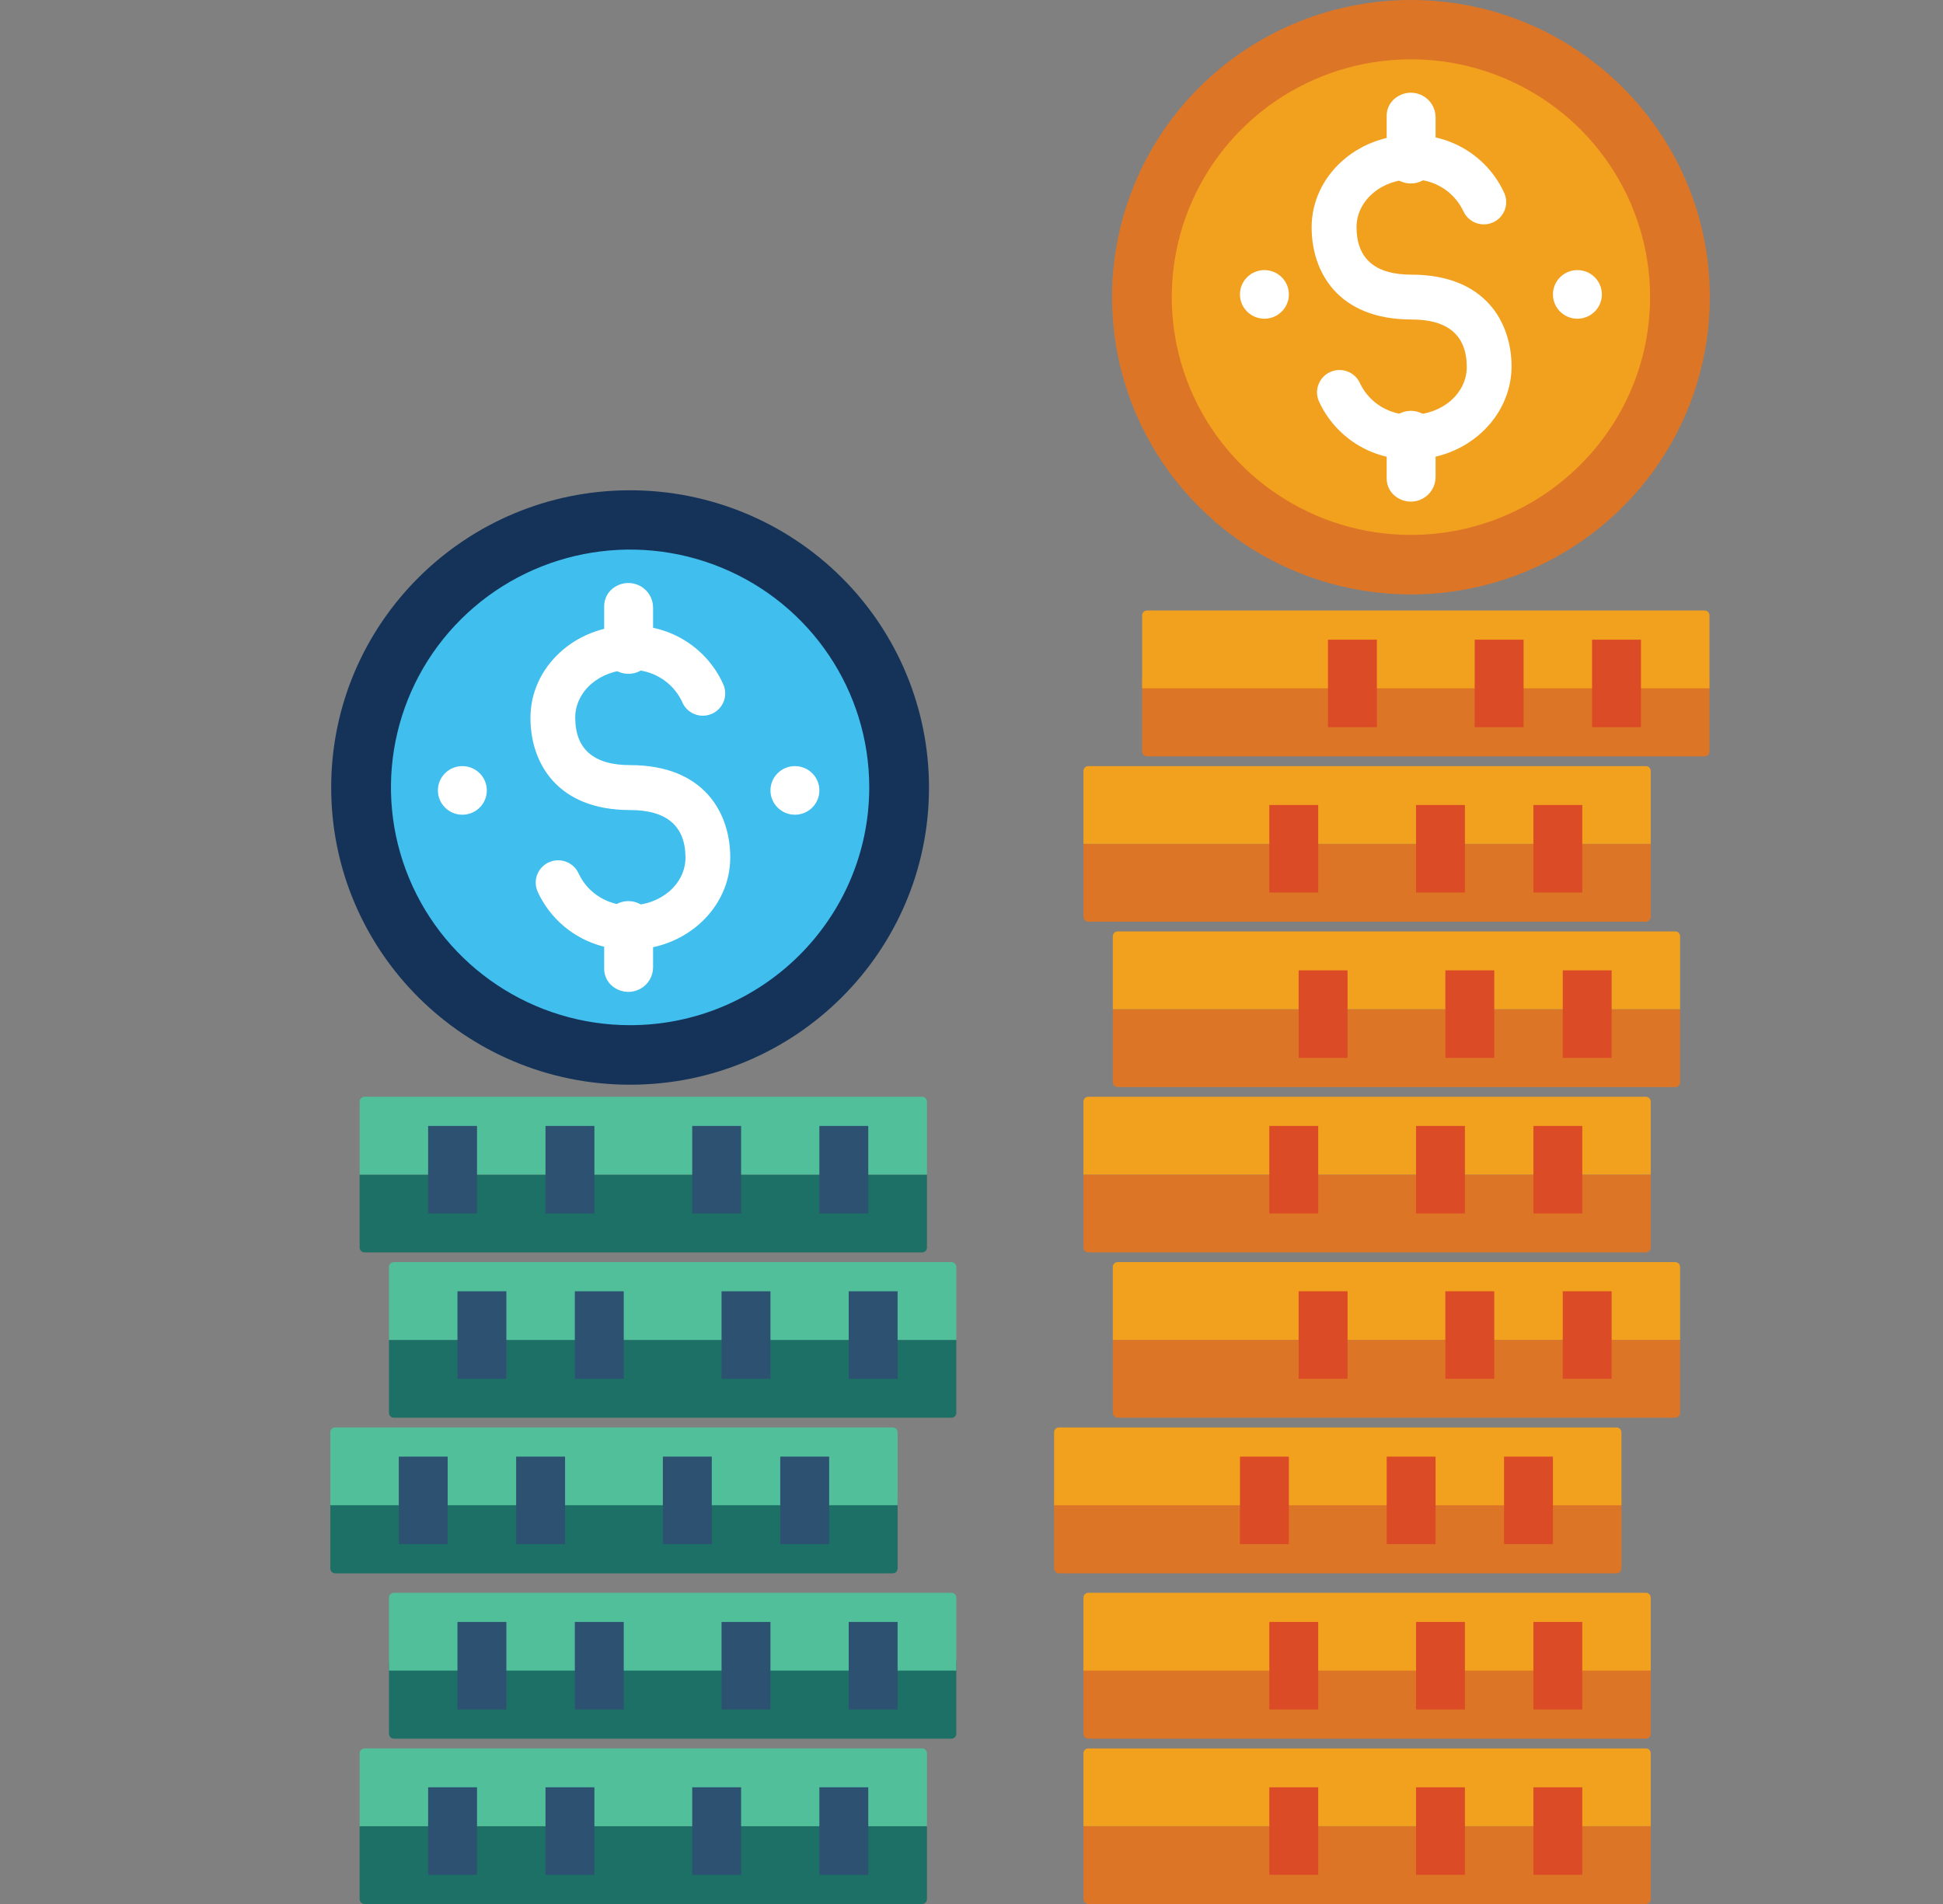 <?xml version="1.0" encoding="UTF-8"?>
<svg width="100px" height="98px" viewBox="0 0 100 98" version="1.1" xmlns="http://www.w3.org/2000/svg" xmlns:xlink="http://www.w3.org/1999/xlink">
    <rect x="0" y="0" width="100" height="98" fill="#808080" stroke="none"/>
    <title>icon-expenses</title>
    <g id="Design---2020" stroke="none" stroke-width="1" fill="none" fill-rule="evenodd">
        <g id="Investments" transform="translate(-69, -2280)" fill-rule="nonzero">
            <g id="icon-expenses" transform="translate(86, 2280)">
                <path d="M1.51,60.456 L30.708,60.456 L30.708,64.21 C30.708,64.349 30.595,64.461 30.456,64.461 L1.762,64.461 C1.623,64.461 1.51,64.349 1.51,64.21 L1.51,60.456 Z" id="Path" fill="#1C7065"></path>
                <path d="M1.762,56.451 L30.456,56.451 C30.595,56.451 30.708,56.563 30.708,56.702 L30.708,60.456 L1.51,60.456 L1.51,56.702 C1.51,56.563 1.623,56.451 1.762,56.451 Z" id="Path" fill="#52BF9B"></path>
                <rect id="Rectangle" fill="#2D5271" x="18.626" y="57.953" width="2.517" height="4.505"></rect>
                <rect id="Rectangle" fill="#2D5271" x="25.17" y="57.953" width="2.517" height="4.505"></rect>
                <rect id="Rectangle" fill="#2D5271" x="11.075" y="57.953" width="2.517" height="4.505"></rect>
                <rect id="Rectangle" fill="#2D5271" x="5.034" y="57.953" width="2.517" height="4.505"></rect>
                <path d="M3.02,68.966 L32.218,68.966 L32.218,72.72 C32.218,72.859 32.105,72.971 31.966,72.971 L3.272,72.971 C3.133,72.971 3.02,72.859 3.02,72.72 L3.02,68.966 Z" id="Path" fill="#1C7065"></path>
                <path d="M3.272,64.961 L31.966,64.961 C32.105,64.961 32.218,65.073 32.218,65.212 L32.218,68.966 L3.02,68.966 L3.02,65.212 C3.02,65.073 3.133,64.961 3.272,64.961 Z" id="Path" fill="#52BF9B"></path>
                <rect id="Rectangle" fill="#2D5271" x="20.136" y="66.463" width="2.517" height="4.505"></rect>
                <rect id="Rectangle" fill="#2D5271" x="26.68" y="66.463" width="2.517" height="4.505"></rect>
                <rect id="Rectangle" fill="#2D5271" x="12.585" y="66.463" width="2.517" height="4.505"></rect>
                <rect id="Rectangle" fill="#2D5271" x="6.544" y="66.463" width="2.517" height="4.505"></rect>
                <path d="M-3.57689542e-15,76.975 L29.197,76.975 L29.197,80.73 C29.197,80.868 29.085,80.98 28.946,80.98 L0.252,80.98 C0.113,80.98 -3.57689542e-15,80.868 -3.57689542e-15,80.73 L-3.57689542e-15,76.975 Z" id="Path" fill="#1C7065"></path>
                <path d="M0.252,73.471 L28.946,73.471 C29.085,73.471 29.197,73.583 29.197,73.722 L29.197,77.476 L0,77.476 L0,73.722 C0,73.583 0.113,73.471 0.252,73.471 Z" id="Path" fill="#52BF9B"></path>
                <rect id="Rectangle" fill="#2D5271" x="17.116" y="74.973" width="2.517" height="4.505"></rect>
                <rect id="Rectangle" fill="#2D5271" x="23.157" y="74.973" width="2.517" height="4.505"></rect>
                <rect id="Rectangle" fill="#2D5271" x="9.565" y="74.973" width="2.517" height="4.505"></rect>
                <rect id="Rectangle" fill="#2D5271" x="3.524" y="74.973" width="2.517" height="4.505"></rect>
                <path d="M3.02,85.485 L32.218,85.485 L32.218,89.24 C32.218,89.378 32.105,89.49 31.966,89.49 L3.272,89.49 C3.133,89.49 3.02,89.378 3.02,89.24 L3.02,85.485 Z" id="Path" fill="#1C7065"></path>
                <path d="M3.272,81.981 L31.966,81.981 C32.105,81.981 32.218,82.093 32.218,82.231 L32.218,85.986 L3.02,85.986 L3.02,82.231 C3.02,82.093 3.133,81.981 3.272,81.981 Z" id="Path" fill="#52BF9B"></path>
                <rect id="Rectangle" fill="#2D5271" x="20.136" y="83.483" width="2.517" height="4.505"></rect>
                <rect id="Rectangle" fill="#2D5271" x="26.68" y="83.483" width="2.517" height="4.505"></rect>
                <rect id="Rectangle" fill="#2D5271" x="12.585" y="83.483" width="2.517" height="4.505"></rect>
                <rect id="Rectangle" fill="#2D5271" x="6.544" y="83.483" width="2.517" height="4.505"></rect>
                <path d="M1.51,93.995 L30.708,93.995 L30.708,97.75 C30.708,97.888 30.595,98 30.456,98 L1.762,98 C1.623,98 1.51,97.888 1.51,97.75 L1.51,93.995 Z" id="Path" fill="#1C7065"></path>
                <path d="M1.762,89.991 L30.456,89.991 C30.595,89.991 30.708,90.103 30.708,90.241 L30.708,93.995 L1.51,93.995 L1.51,90.241 C1.51,90.103 1.623,89.991 1.762,89.991 Z" id="Path" fill="#52BF9B"></path>
                <rect id="Rectangle" fill="#2D5271" x="18.626" y="91.993" width="2.517" height="4.505"></rect>
                <rect id="Rectangle" fill="#2D5271" x="25.17" y="91.993" width="2.517" height="4.505"></rect>
                <rect id="Rectangle" fill="#2D5271" x="11.075" y="91.993" width="2.517" height="4.505"></rect>
                <rect id="Rectangle" fill="#2D5271" x="5.034" y="91.993" width="2.517" height="4.505"></rect>
                <ellipse id="Oval" fill="#40BEEE" cx="15.354" cy="40.683" rx="13.844" ry="13.766"></ellipse>
                <path d="M15.429,25.235 C6.933,25.235 0.045,32.084 0.045,40.533 C0.045,48.981 6.933,55.831 15.429,55.831 C23.926,55.831 30.813,48.981 30.813,40.533 C30.813,36.475 29.193,32.584 26.307,29.715 C23.422,26.846 19.509,25.235 15.429,25.235 Z M15.429,52.767 C10.451,52.767 5.962,49.784 4.058,45.21 C2.153,40.636 3.207,35.371 6.728,31.871 C10.249,28.371 15.544,27.325 20.143,29.221 C24.742,31.117 27.74,35.582 27.738,40.533 C27.726,47.287 22.222,52.759 15.429,52.767 L15.429,52.767 Z" id="Shape" fill="#153359"></path>
                <path d="M15.449,48.877 C13.391,48.926 11.504,47.742 10.662,45.874 C10.415,45.289 10.691,44.616 11.279,44.37 C11.867,44.124 12.544,44.398 12.791,44.983 C13.277,45.997 14.32,46.63 15.449,46.595 C17.005,46.595 18.279,45.498 18.279,44.147 C18.279,42.52 17.317,41.694 15.434,41.694 C11.649,41.694 10.3,39.241 10.3,36.948 C10.3,34.33 12.6,32.203 15.434,32.203 C17.491,32.157 19.375,33.34 20.217,35.206 C20.396,35.587 20.351,36.035 20.1,36.374 C19.848,36.712 19.431,36.886 19.012,36.828 C18.593,36.769 18.24,36.487 18.092,36.092 C17.605,35.08 16.563,34.448 15.434,34.48 C13.874,34.48 12.605,35.582 12.605,36.933 C12.605,38.56 13.557,39.381 15.434,39.381 C19.23,39.381 20.584,41.834 20.584,44.132 C20.584,46.745 18.279,48.877 15.449,48.877 Z" id="Path" fill="#FFFFFF"></path>
                <path d="M14.095,33.459 L14.095,31.227 C14.084,30.805 14.304,30.41 14.669,30.195 C15.06,29.955 15.551,29.943 15.954,30.164 C16.357,30.385 16.608,30.804 16.612,31.262 L16.612,33.424 C16.612,33.883 16.36,34.305 15.957,34.527 C15.553,34.748 15.06,34.734 14.669,34.49 C14.303,34.277 14.083,33.881 14.095,33.459 L14.095,33.459 Z" id="Path" fill="#FFFFFF"></path>
                <path d="M14.095,49.833 L14.095,47.601 C14.084,47.179 14.304,46.784 14.669,46.57 C15.06,46.329 15.551,46.317 15.954,46.538 C16.357,46.759 16.608,47.179 16.612,47.636 L16.612,49.798 C16.608,50.256 16.357,50.675 15.954,50.896 C15.551,51.117 15.06,51.105 14.669,50.865 C14.303,50.651 14.083,50.256 14.095,49.833 L14.095,49.833 Z" id="Path" fill="#FFFFFF"></path>
                <ellipse id="Oval" fill="#FFFFFF" cx="23.912" cy="40.683" rx="1.259" ry="1.251"></ellipse>
                <ellipse id="Oval" fill="#FFFFFF" cx="6.796" cy="40.683" rx="1.259" ry="1.251"></ellipse>
                <path d="M38.762,60.456 L67.959,60.456 L67.959,64.21 C67.959,64.349 67.847,64.461 67.708,64.461 L39.014,64.461 C38.875,64.461 38.762,64.349 38.762,64.21 L38.762,60.456 Z" id="Path" fill="#DD7526"></path>
                <path d="M39.014,56.451 L67.708,56.451 C67.847,56.451 67.959,56.563 67.959,56.702 L67.959,60.456 L38.762,60.456 L38.762,56.702 C38.762,56.563 38.875,56.451 39.014,56.451 Z" id="Path" fill="#F2A11F"></path>
                <rect id="Rectangle" fill="#DB4C26" x="55.878" y="57.953" width="2.517" height="4.505"></rect>
                <rect id="Rectangle" fill="#DB4C26" x="61.919" y="57.953" width="2.517" height="4.505"></rect>
                <rect id="Rectangle" fill="#DB4C26" x="48.327" y="57.953" width="2.517" height="4.505"></rect>
                <path d="M40.272,68.966 L69.47,68.966 L69.47,72.72 C69.47,72.859 69.357,72.971 69.218,72.971 L40.524,72.971 C40.385,72.971 40.272,72.859 40.272,72.72 L40.272,68.966 Z" id="Path" fill="#DD7526"></path>
                <path d="M40.524,64.961 L69.218,64.961 C69.357,64.961 69.47,65.073 69.47,65.212 L69.47,68.966 L40.272,68.966 L40.272,65.212 C40.272,65.073 40.385,64.961 40.524,64.961 Z" id="Path" fill="#F2A11F"></path>
                <rect id="Rectangle" fill="#DB4C26" x="57.388" y="66.463" width="2.517" height="4.505"></rect>
                <rect id="Rectangle" fill="#DB4C26" x="63.429" y="66.463" width="2.517" height="4.505"></rect>
                <rect id="Rectangle" fill="#DB4C26" x="49.837" y="66.463" width="2.517" height="4.505"></rect>
                <path d="M37.252,76.975 L66.449,76.975 L66.449,80.73 C66.449,80.868 66.337,80.98 66.198,80.98 L37.504,80.98 C37.365,80.98 37.252,80.868 37.252,80.73 L37.252,76.975 Z" id="Path" fill="#DD7526"></path>
                <path d="M37.504,73.471 L66.198,73.471 C66.337,73.471 66.449,73.583 66.449,73.722 L66.449,77.476 L37.252,77.476 L37.252,73.722 C37.252,73.583 37.365,73.471 37.504,73.471 Z" id="Path" fill="#F2A11F"></path>
                <rect id="Rectangle" fill="#DB4C26" x="54.368" y="74.973" width="2.517" height="4.505"></rect>
                <rect id="Rectangle" fill="#DB4C26" x="60.408" y="74.973" width="2.517" height="4.505"></rect>
                <rect id="Rectangle" fill="#DB4C26" x="46.817" y="74.973" width="2.517" height="4.505"></rect>
                <path d="M38.762,43.436 L67.959,43.436 L67.959,47.19 C67.959,47.329 67.847,47.441 67.708,47.441 L39.014,47.441 C38.875,47.441 38.762,47.329 38.762,47.19 L38.762,43.436 Z" id="Path" fill="#DD7526"></path>
                <path d="M39.014,39.431 L67.708,39.431 C67.847,39.431 67.959,39.543 67.959,39.682 L67.959,43.436 L38.762,43.436 L38.762,39.682 C38.762,39.543 38.875,39.431 39.014,39.431 Z" id="Path" fill="#F2A11F"></path>
                <rect id="Rectangle" fill="#DB4C26" x="55.878" y="41.434" width="2.517" height="4.505"></rect>
                <rect id="Rectangle" fill="#DB4C26" x="61.919" y="41.434" width="2.517" height="4.505"></rect>
                <rect id="Rectangle" fill="#DB4C26" x="48.327" y="41.434" width="2.517" height="4.505"></rect>
                <path d="M40.272,51.946 L69.47,51.946 L69.47,55.7 C69.47,55.839 69.357,55.951 69.218,55.951 L40.524,55.951 C40.385,55.951 40.272,55.839 40.272,55.7 L40.272,51.946 Z" id="Path" fill="#DD7526"></path>
                <path d="M40.524,47.941 L69.218,47.941 C69.357,47.941 69.47,48.053 69.47,48.192 L69.47,51.946 L40.272,51.946 L40.272,48.192 C40.272,48.053 40.385,47.941 40.524,47.941 Z" id="Path" fill="#F2A11F"></path>
                <rect id="Rectangle" fill="#DB4C26" x="57.388" y="49.944" width="2.517" height="4.505"></rect>
                <rect id="Rectangle" fill="#DB4C26" x="63.429" y="49.944" width="2.517" height="4.505"></rect>
                <rect id="Rectangle" fill="#DB4C26" x="49.837" y="49.944" width="2.517" height="4.505"></rect>
                <path d="M41.782,34.926 L70.98,34.926 L70.98,38.68 C70.98,38.819 70.867,38.931 70.728,38.931 L42.034,38.931 C41.895,38.931 41.782,38.819 41.782,38.68 L41.782,34.926 Z" id="Path" fill="#DD7526"></path>
                <path d="M42.034,31.422 L70.728,31.422 C70.867,31.422 70.98,31.534 70.98,31.672 L70.98,35.427 L41.782,35.427 L41.782,31.672 C41.782,31.534 41.895,31.422 42.034,31.422 Z" id="Path" fill="#F2A11F"></path>
                <rect id="Rectangle" fill="#DB4C26" x="58.898" y="32.924" width="2.517" height="4.505"></rect>
                <rect id="Rectangle" fill="#DB4C26" x="64.939" y="32.924" width="2.517" height="4.505"></rect>
                <rect id="Rectangle" fill="#DB4C26" x="51.347" y="32.924" width="2.517" height="4.505"></rect>
                <path d="M38.762,85.485 L67.959,85.485 L67.959,89.24 C67.959,89.378 67.847,89.49 67.708,89.49 L39.014,89.49 C38.875,89.49 38.762,89.378 38.762,89.24 L38.762,85.485 Z" id="Path" fill="#DD7526"></path>
                <path d="M39.014,81.981 L67.708,81.981 C67.847,81.981 67.959,82.093 67.959,82.231 L67.959,85.986 L38.762,85.986 L38.762,82.231 C38.762,82.093 38.875,81.981 39.014,81.981 Z" id="Path" fill="#F2A11F"></path>
                <rect id="Rectangle" fill="#DB4C26" x="55.878" y="83.483" width="2.517" height="4.505"></rect>
                <rect id="Rectangle" fill="#DB4C26" x="61.919" y="83.483" width="2.517" height="4.505"></rect>
                <rect id="Rectangle" fill="#DB4C26" x="48.327" y="83.483" width="2.517" height="4.505"></rect>
                <path d="M38.762,93.995 L67.959,93.995 L67.959,97.75 C67.959,97.888 67.847,98 67.708,98 L39.014,98 C38.875,98 38.762,97.888 38.762,97.75 L38.762,93.995 Z" id="Path" fill="#DD7526"></path>
                <path d="M39.014,89.991 L67.708,89.991 C67.847,89.991 67.959,90.103 67.959,90.241 L67.959,93.995 L38.762,93.995 L38.762,90.241 C38.762,90.103 38.875,89.991 39.014,89.991 Z" id="Path" fill="#F2A11F"></path>
                <rect id="Rectangle" fill="#DB4C26" x="55.878" y="91.993" width="2.517" height="4.505"></rect>
                <rect id="Rectangle" fill="#DB4C26" x="61.919" y="91.993" width="2.517" height="4.505"></rect>
                <rect id="Rectangle" fill="#DB4C26" x="48.327" y="91.993" width="2.517" height="4.505"></rect>
                <ellipse id="Oval" fill="#F2A11F" cx="55.626" cy="15.153" rx="13.844" ry="13.766"></ellipse>
                <path d="M55.621,8.23933794e-07 C49.398,-0.002 43.786,3.724 41.404,9.441 C39.022,15.158 40.337,21.739 44.738,26.115 C49.138,30.491 55.756,31.8 61.506,29.43 C67.255,27.061 71.002,21.481 71,15.293 C70.997,6.848 64.113,0.003 55.621,8.23933794e-07 Z M55.621,27.532 C50.642,27.534 46.153,24.554 44.246,19.98 C42.339,15.407 43.391,10.142 46.911,6.64 C50.431,3.139 55.725,2.091 60.325,3.985 C64.925,5.879 67.924,10.342 67.924,15.293 C67.916,22.047 62.413,27.521 55.621,27.532 Z" id="Shape" fill="#DD7526"></path>
                <path d="M55.661,23.643 C53.603,23.691 51.716,22.507 50.874,20.639 C50.626,20.054 50.903,19.381 51.491,19.135 C52.079,18.889 52.756,19.163 53.003,19.748 C53.494,20.756 54.536,21.382 55.661,21.345 C57.222,21.345 58.49,20.249 58.49,18.892 C58.49,17.27 57.534,16.444 55.646,16.444 C51.856,16.444 50.506,13.991 50.506,11.699 C50.506,9.081 52.812,6.953 55.646,6.953 C57.703,6.904 59.589,8.088 60.429,9.957 C60.589,10.334 60.534,10.768 60.285,11.094 C60.037,11.421 59.632,11.591 59.223,11.54 C58.815,11.489 58.464,11.225 58.304,10.848 C57.817,9.835 56.775,9.203 55.646,9.236 C54.086,9.236 52.817,10.337 52.817,11.689 C52.817,13.316 53.769,14.137 55.646,14.137 C59.442,14.137 60.796,16.589 60.796,18.882 C60.771,21.51 58.465,23.643 55.661,23.643 Z" id="Path" fill="#FFFFFF"></path>
                <path d="M54.368,8.225 L54.368,5.992 C54.355,5.57 54.575,5.175 54.941,4.961 C55.333,4.72 55.824,4.708 56.226,4.929 C56.629,5.15 56.881,5.57 56.885,6.027 L56.885,8.19 C56.881,8.647 56.629,9.066 56.226,9.287 C55.824,9.508 55.333,9.496 54.941,9.256 C54.575,9.042 54.355,8.647 54.368,8.225 L54.368,8.225 Z" id="Path" fill="#FFFFFF"></path>
                <path d="M54.368,24.599 L54.368,22.366 C54.356,21.944 54.576,21.55 54.941,21.335 C55.334,21.094 55.827,21.083 56.231,21.306 C56.634,21.529 56.884,21.952 56.885,22.411 L56.885,24.564 C56.881,25.021 56.629,25.441 56.226,25.662 C55.824,25.883 55.333,25.87 54.941,25.63 C54.576,25.416 54.356,25.021 54.368,24.599 Z" id="Path" fill="#FFFFFF"></path>
                <ellipse id="Oval" fill="#FFFFFF" cx="64.184" cy="15.153" rx="1.259" ry="1.251"></ellipse>
                <ellipse id="Oval" fill="#FFFFFF" cx="48.075" cy="15.153" rx="1.259" ry="1.251"></ellipse>
            </g>
        </g>
    </g>
</svg>